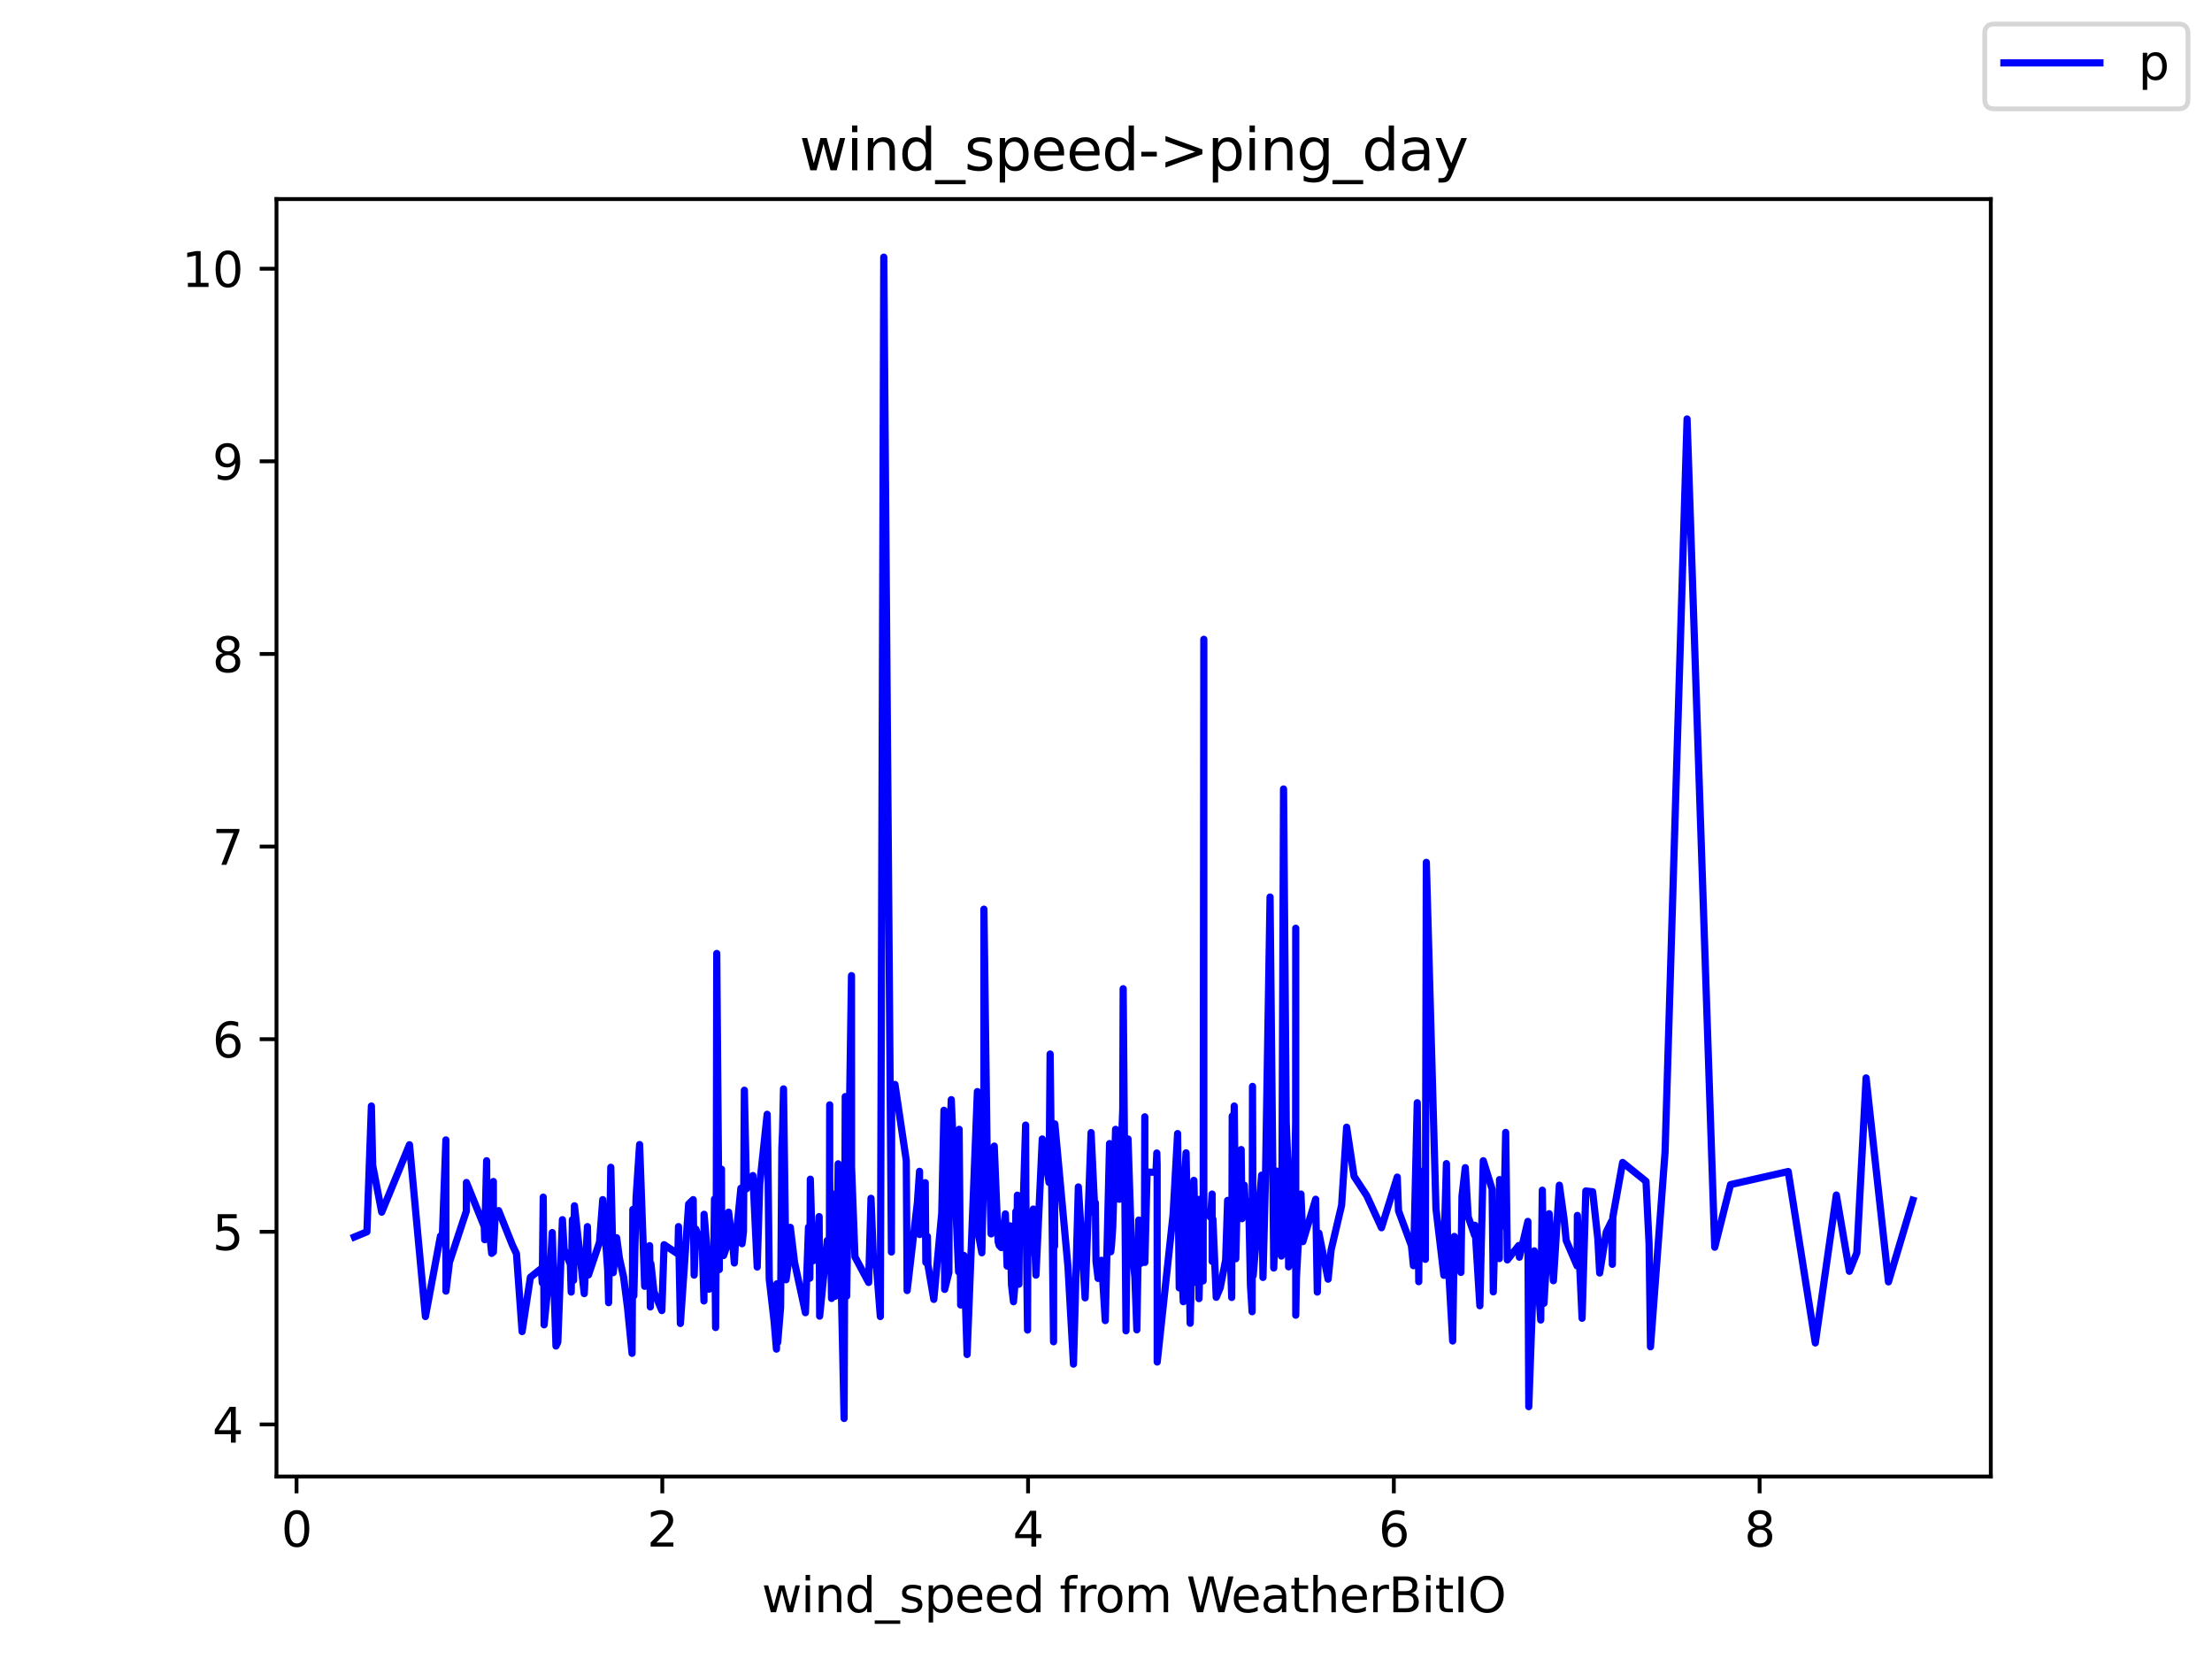 <?xml version="1.0" encoding="utf-8" standalone="no"?>
<!DOCTYPE svg PUBLIC "-//W3C//DTD SVG 1.1//EN"
  "http://www.w3.org/Graphics/SVG/1.1/DTD/svg11.dtd">
<svg height="345.6pt" version="1.1" viewBox="0 0 460.8 345.6" width="460.8pt" xmlns="http://www.w3.org/2000/svg" xmlns:xlink="http://www.w3.org/1999/xlink">
 <defs>
  <style type="text/css">*{stroke-linecap:butt;stroke-linejoin:round;}</style>
 </defs>
 <g id="figure_1">
  <g id="patch_1">
   <path d="M 0 345.6 
L 460.8 345.6 
L 460.8 0 
L 0 0 
z
" style="fill:#ffffff;"/>
  </g>
  <g id="axes_1">
   <g id="patch_2">
    <path d="M 57.6 307.584 
L 414.72 307.584 
L 414.72 41.472 
L 57.6 41.472 
z
" style="fill:#ffffff;"/>
   </g>
   <g id="matplotlib.axis_1">
    <g id="xtick_1">
     <g id="line2d_1">
      <defs>
       <path d="M 0 0 
L 0 3.5 
" id="m68c846183b" style="stroke:#000000;stroke-width:0.8;"/>
      </defs>
      <g>
       <use style="stroke:#000000;stroke-width:0.8;" x="61.773" xlink:href="#m68c846183b" y="307.584"/>
      </g>
     </g>
     <g id="text_1">
      <!-- 0 -->
      <g transform="translate(58.592 322.182)scale(0.1 -0.1)">
       <defs>
        <path d="M 2034 4250 
Q 1547 4250 1301 3770 
Q 1056 3291 1056 2328 
Q 1056 1369 1301 889 
Q 1547 409 2034 409 
Q 2525 409 2770 889 
Q 3016 1369 3016 2328 
Q 3016 3291 2770 3770 
Q 2525 4250 2034 4250 
z
M 2034 4750 
Q 2819 4750 3233 4129 
Q 3647 3509 3647 2328 
Q 3647 1150 3233 529 
Q 2819 -91 2034 -91 
Q 1250 -91 836 529 
Q 422 1150 422 2328 
Q 422 3509 836 4129 
Q 1250 4750 2034 4750 
z
" id="DejaVuSans-30" transform="scale(0.016)"/>
       </defs>
       <use xlink:href="#DejaVuSans-30"/>
      </g>
     </g>
    </g>
    <g id="xtick_2">
     <g id="line2d_2">
      <g>
       <use style="stroke:#000000;stroke-width:0.8;" x="137.969" xlink:href="#m68c846183b" y="307.584"/>
      </g>
     </g>
     <g id="text_2">
      <!-- 2 -->
      <g transform="translate(134.788 322.182)scale(0.1 -0.1)">
       <defs>
        <path d="M 1228 531 
L 3431 531 
L 3431 0 
L 469 0 
L 469 531 
Q 828 903 1448 1529 
Q 2069 2156 2228 2338 
Q 2531 2678 2651 2914 
Q 2772 3150 2772 3378 
Q 2772 3750 2511 3984 
Q 2250 4219 1831 4219 
Q 1534 4219 1204 4116 
Q 875 4013 500 3803 
L 500 4441 
Q 881 4594 1212 4672 
Q 1544 4750 1819 4750 
Q 2544 4750 2975 4387 
Q 3406 4025 3406 3419 
Q 3406 3131 3298 2873 
Q 3191 2616 2906 2266 
Q 2828 2175 2409 1742 
Q 1991 1309 1228 531 
z
" id="DejaVuSans-32" transform="scale(0.016)"/>
       </defs>
       <use xlink:href="#DejaVuSans-32"/>
      </g>
     </g>
    </g>
    <g id="xtick_3">
     <g id="line2d_3">
      <g>
       <use style="stroke:#000000;stroke-width:0.8;" x="214.165" xlink:href="#m68c846183b" y="307.584"/>
      </g>
     </g>
     <g id="text_3">
      <!-- 4 -->
      <g transform="translate(210.984 322.182)scale(0.1 -0.1)">
       <defs>
        <path d="M 2419 4116 
L 825 1625 
L 2419 1625 
L 2419 4116 
z
M 2253 4666 
L 3047 4666 
L 3047 1625 
L 3713 1625 
L 3713 1100 
L 3047 1100 
L 3047 0 
L 2419 0 
L 2419 1100 
L 313 1100 
L 313 1709 
L 2253 4666 
z
" id="DejaVuSans-34" transform="scale(0.016)"/>
       </defs>
       <use xlink:href="#DejaVuSans-34"/>
      </g>
     </g>
    </g>
    <g id="xtick_4">
     <g id="line2d_4">
      <g>
       <use style="stroke:#000000;stroke-width:0.8;" x="290.361" xlink:href="#m68c846183b" y="307.584"/>
      </g>
     </g>
     <g id="text_4">
      <!-- 6 -->
      <g transform="translate(287.18 322.182)scale(0.1 -0.1)">
       <defs>
        <path d="M 2113 2584 
Q 1688 2584 1439 2293 
Q 1191 2003 1191 1497 
Q 1191 994 1439 701 
Q 1688 409 2113 409 
Q 2538 409 2786 701 
Q 3034 994 3034 1497 
Q 3034 2003 2786 2293 
Q 2538 2584 2113 2584 
z
M 3366 4563 
L 3366 3988 
Q 3128 4100 2886 4159 
Q 2644 4219 2406 4219 
Q 1781 4219 1451 3797 
Q 1122 3375 1075 2522 
Q 1259 2794 1537 2939 
Q 1816 3084 2150 3084 
Q 2853 3084 3261 2657 
Q 3669 2231 3669 1497 
Q 3669 778 3244 343 
Q 2819 -91 2113 -91 
Q 1303 -91 875 529 
Q 447 1150 447 2328 
Q 447 3434 972 4092 
Q 1497 4750 2381 4750 
Q 2619 4750 2861 4703 
Q 3103 4656 3366 4563 
z
" id="DejaVuSans-36" transform="scale(0.016)"/>
       </defs>
       <use xlink:href="#DejaVuSans-36"/>
      </g>
     </g>
    </g>
    <g id="xtick_5">
     <g id="line2d_5">
      <g>
       <use style="stroke:#000000;stroke-width:0.8;" x="366.557" xlink:href="#m68c846183b" y="307.584"/>
      </g>
     </g>
     <g id="text_5">
      <!-- 8 -->
      <g transform="translate(363.376 322.182)scale(0.1 -0.1)">
       <defs>
        <path d="M 2034 2216 
Q 1584 2216 1326 1975 
Q 1069 1734 1069 1313 
Q 1069 891 1326 650 
Q 1584 409 2034 409 
Q 2484 409 2743 651 
Q 3003 894 3003 1313 
Q 3003 1734 2745 1975 
Q 2488 2216 2034 2216 
z
M 1403 2484 
Q 997 2584 770 2862 
Q 544 3141 544 3541 
Q 544 4100 942 4425 
Q 1341 4750 2034 4750 
Q 2731 4750 3128 4425 
Q 3525 4100 3525 3541 
Q 3525 3141 3298 2862 
Q 3072 2584 2669 2484 
Q 3125 2378 3379 2068 
Q 3634 1759 3634 1313 
Q 3634 634 3220 271 
Q 2806 -91 2034 -91 
Q 1263 -91 848 271 
Q 434 634 434 1313 
Q 434 1759 690 2068 
Q 947 2378 1403 2484 
z
M 1172 3481 
Q 1172 3119 1398 2916 
Q 1625 2713 2034 2713 
Q 2441 2713 2670 2916 
Q 2900 3119 2900 3481 
Q 2900 3844 2670 4047 
Q 2441 4250 2034 4250 
Q 1625 4250 1398 4047 
Q 1172 3844 1172 3481 
z
" id="DejaVuSans-38" transform="scale(0.016)"/>
       </defs>
       <use xlink:href="#DejaVuSans-38"/>
      </g>
     </g>
    </g>
    <g id="text_6">
     <!-- wind_speed from WeatherBitIO -->
     <g transform="translate(158.68 335.861)scale(0.1 -0.1)">
      <defs>
       <path d="M 269 3500 
L 844 3500 
L 1563 769 
L 2278 3500 
L 2956 3500 
L 3675 769 
L 4391 3500 
L 4966 3500 
L 4050 0 
L 3372 0 
L 2619 2869 
L 1863 0 
L 1184 0 
L 269 3500 
z
" id="DejaVuSans-77" transform="scale(0.016)"/>
       <path d="M 603 3500 
L 1178 3500 
L 1178 0 
L 603 0 
L 603 3500 
z
M 603 4863 
L 1178 4863 
L 1178 4134 
L 603 4134 
L 603 4863 
z
" id="DejaVuSans-69" transform="scale(0.016)"/>
       <path d="M 3513 2113 
L 3513 0 
L 2938 0 
L 2938 2094 
Q 2938 2591 2744 2837 
Q 2550 3084 2163 3084 
Q 1697 3084 1428 2787 
Q 1159 2491 1159 1978 
L 1159 0 
L 581 0 
L 581 3500 
L 1159 3500 
L 1159 2956 
Q 1366 3272 1645 3428 
Q 1925 3584 2291 3584 
Q 2894 3584 3203 3211 
Q 3513 2838 3513 2113 
z
" id="DejaVuSans-6e" transform="scale(0.016)"/>
       <path d="M 2906 2969 
L 2906 4863 
L 3481 4863 
L 3481 0 
L 2906 0 
L 2906 525 
Q 2725 213 2448 61 
Q 2172 -91 1784 -91 
Q 1150 -91 751 415 
Q 353 922 353 1747 
Q 353 2572 751 3078 
Q 1150 3584 1784 3584 
Q 2172 3584 2448 3432 
Q 2725 3281 2906 2969 
z
M 947 1747 
Q 947 1113 1208 752 
Q 1469 391 1925 391 
Q 2381 391 2643 752 
Q 2906 1113 2906 1747 
Q 2906 2381 2643 2742 
Q 2381 3103 1925 3103 
Q 1469 3103 1208 2742 
Q 947 2381 947 1747 
z
" id="DejaVuSans-64" transform="scale(0.016)"/>
       <path d="M 3263 -1063 
L 3263 -1509 
L -63 -1509 
L -63 -1063 
L 3263 -1063 
z
" id="DejaVuSans-5f" transform="scale(0.016)"/>
       <path d="M 2834 3397 
L 2834 2853 
Q 2591 2978 2328 3040 
Q 2066 3103 1784 3103 
Q 1356 3103 1142 2972 
Q 928 2841 928 2578 
Q 928 2378 1081 2264 
Q 1234 2150 1697 2047 
L 1894 2003 
Q 2506 1872 2764 1633 
Q 3022 1394 3022 966 
Q 3022 478 2636 193 
Q 2250 -91 1575 -91 
Q 1294 -91 989 -36 
Q 684 19 347 128 
L 347 722 
Q 666 556 975 473 
Q 1284 391 1588 391 
Q 1994 391 2212 530 
Q 2431 669 2431 922 
Q 2431 1156 2273 1281 
Q 2116 1406 1581 1522 
L 1381 1569 
Q 847 1681 609 1914 
Q 372 2147 372 2553 
Q 372 3047 722 3315 
Q 1072 3584 1716 3584 
Q 2034 3584 2315 3537 
Q 2597 3491 2834 3397 
z
" id="DejaVuSans-73" transform="scale(0.016)"/>
       <path d="M 1159 525 
L 1159 -1331 
L 581 -1331 
L 581 3500 
L 1159 3500 
L 1159 2969 
Q 1341 3281 1617 3432 
Q 1894 3584 2278 3584 
Q 2916 3584 3314 3078 
Q 3713 2572 3713 1747 
Q 3713 922 3314 415 
Q 2916 -91 2278 -91 
Q 1894 -91 1617 61 
Q 1341 213 1159 525 
z
M 3116 1747 
Q 3116 2381 2855 2742 
Q 2594 3103 2138 3103 
Q 1681 3103 1420 2742 
Q 1159 2381 1159 1747 
Q 1159 1113 1420 752 
Q 1681 391 2138 391 
Q 2594 391 2855 752 
Q 3116 1113 3116 1747 
z
" id="DejaVuSans-70" transform="scale(0.016)"/>
       <path d="M 3597 1894 
L 3597 1613 
L 953 1613 
Q 991 1019 1311 708 
Q 1631 397 2203 397 
Q 2534 397 2845 478 
Q 3156 559 3463 722 
L 3463 178 
Q 3153 47 2828 -22 
Q 2503 -91 2169 -91 
Q 1331 -91 842 396 
Q 353 884 353 1716 
Q 353 2575 817 3079 
Q 1281 3584 2069 3584 
Q 2775 3584 3186 3129 
Q 3597 2675 3597 1894 
z
M 3022 2063 
Q 3016 2534 2758 2815 
Q 2500 3097 2075 3097 
Q 1594 3097 1305 2825 
Q 1016 2553 972 2059 
L 3022 2063 
z
" id="DejaVuSans-65" transform="scale(0.016)"/>
       <path id="DejaVuSans-20" transform="scale(0.016)"/>
       <path d="M 2375 4863 
L 2375 4384 
L 1825 4384 
Q 1516 4384 1395 4259 
Q 1275 4134 1275 3809 
L 1275 3500 
L 2222 3500 
L 2222 3053 
L 1275 3053 
L 1275 0 
L 697 0 
L 697 3053 
L 147 3053 
L 147 3500 
L 697 3500 
L 697 3744 
Q 697 4328 969 4595 
Q 1241 4863 1831 4863 
L 2375 4863 
z
" id="DejaVuSans-66" transform="scale(0.016)"/>
       <path d="M 2631 2963 
Q 2534 3019 2420 3045 
Q 2306 3072 2169 3072 
Q 1681 3072 1420 2755 
Q 1159 2438 1159 1844 
L 1159 0 
L 581 0 
L 581 3500 
L 1159 3500 
L 1159 2956 
Q 1341 3275 1631 3429 
Q 1922 3584 2338 3584 
Q 2397 3584 2469 3576 
Q 2541 3569 2628 3553 
L 2631 2963 
z
" id="DejaVuSans-72" transform="scale(0.016)"/>
       <path d="M 1959 3097 
Q 1497 3097 1228 2736 
Q 959 2375 959 1747 
Q 959 1119 1226 758 
Q 1494 397 1959 397 
Q 2419 397 2687 759 
Q 2956 1122 2956 1747 
Q 2956 2369 2687 2733 
Q 2419 3097 1959 3097 
z
M 1959 3584 
Q 2709 3584 3137 3096 
Q 3566 2609 3566 1747 
Q 3566 888 3137 398 
Q 2709 -91 1959 -91 
Q 1206 -91 779 398 
Q 353 888 353 1747 
Q 353 2609 779 3096 
Q 1206 3584 1959 3584 
z
" id="DejaVuSans-6f" transform="scale(0.016)"/>
       <path d="M 3328 2828 
Q 3544 3216 3844 3400 
Q 4144 3584 4550 3584 
Q 5097 3584 5394 3201 
Q 5691 2819 5691 2113 
L 5691 0 
L 5113 0 
L 5113 2094 
Q 5113 2597 4934 2840 
Q 4756 3084 4391 3084 
Q 3944 3084 3684 2787 
Q 3425 2491 3425 1978 
L 3425 0 
L 2847 0 
L 2847 2094 
Q 2847 2600 2669 2842 
Q 2491 3084 2119 3084 
Q 1678 3084 1418 2786 
Q 1159 2488 1159 1978 
L 1159 0 
L 581 0 
L 581 3500 
L 1159 3500 
L 1159 2956 
Q 1356 3278 1631 3431 
Q 1906 3584 2284 3584 
Q 2666 3584 2933 3390 
Q 3200 3197 3328 2828 
z
" id="DejaVuSans-6d" transform="scale(0.016)"/>
       <path d="M 213 4666 
L 850 4666 
L 1831 722 
L 2809 4666 
L 3519 4666 
L 4500 722 
L 5478 4666 
L 6119 4666 
L 4947 0 
L 4153 0 
L 3169 4050 
L 2175 0 
L 1381 0 
L 213 4666 
z
" id="DejaVuSans-57" transform="scale(0.016)"/>
       <path d="M 2194 1759 
Q 1497 1759 1228 1600 
Q 959 1441 959 1056 
Q 959 750 1161 570 
Q 1363 391 1709 391 
Q 2188 391 2477 730 
Q 2766 1069 2766 1631 
L 2766 1759 
L 2194 1759 
z
M 3341 1997 
L 3341 0 
L 2766 0 
L 2766 531 
Q 2569 213 2275 61 
Q 1981 -91 1556 -91 
Q 1019 -91 701 211 
Q 384 513 384 1019 
Q 384 1609 779 1909 
Q 1175 2209 1959 2209 
L 2766 2209 
L 2766 2266 
Q 2766 2663 2505 2880 
Q 2244 3097 1772 3097 
Q 1472 3097 1187 3025 
Q 903 2953 641 2809 
L 641 3341 
Q 956 3463 1253 3523 
Q 1550 3584 1831 3584 
Q 2591 3584 2966 3190 
Q 3341 2797 3341 1997 
z
" id="DejaVuSans-61" transform="scale(0.016)"/>
       <path d="M 1172 4494 
L 1172 3500 
L 2356 3500 
L 2356 3053 
L 1172 3053 
L 1172 1153 
Q 1172 725 1289 603 
Q 1406 481 1766 481 
L 2356 481 
L 2356 0 
L 1766 0 
Q 1100 0 847 248 
Q 594 497 594 1153 
L 594 3053 
L 172 3053 
L 172 3500 
L 594 3500 
L 594 4494 
L 1172 4494 
z
" id="DejaVuSans-74" transform="scale(0.016)"/>
       <path d="M 3513 2113 
L 3513 0 
L 2938 0 
L 2938 2094 
Q 2938 2591 2744 2837 
Q 2550 3084 2163 3084 
Q 1697 3084 1428 2787 
Q 1159 2491 1159 1978 
L 1159 0 
L 581 0 
L 581 4863 
L 1159 4863 
L 1159 2956 
Q 1366 3272 1645 3428 
Q 1925 3584 2291 3584 
Q 2894 3584 3203 3211 
Q 3513 2838 3513 2113 
z
" id="DejaVuSans-68" transform="scale(0.016)"/>
       <path d="M 1259 2228 
L 1259 519 
L 2272 519 
Q 2781 519 3026 730 
Q 3272 941 3272 1375 
Q 3272 1813 3026 2020 
Q 2781 2228 2272 2228 
L 1259 2228 
z
M 1259 4147 
L 1259 2741 
L 2194 2741 
Q 2656 2741 2882 2914 
Q 3109 3088 3109 3444 
Q 3109 3797 2882 3972 
Q 2656 4147 2194 4147 
L 1259 4147 
z
M 628 4666 
L 2241 4666 
Q 2963 4666 3353 4366 
Q 3744 4066 3744 3513 
Q 3744 3084 3544 2831 
Q 3344 2578 2956 2516 
Q 3422 2416 3680 2098 
Q 3938 1781 3938 1306 
Q 3938 681 3513 340 
Q 3088 0 2303 0 
L 628 0 
L 628 4666 
z
" id="DejaVuSans-42" transform="scale(0.016)"/>
       <path d="M 628 4666 
L 1259 4666 
L 1259 0 
L 628 0 
L 628 4666 
z
" id="DejaVuSans-49" transform="scale(0.016)"/>
       <path d="M 2522 4238 
Q 1834 4238 1429 3725 
Q 1025 3213 1025 2328 
Q 1025 1447 1429 934 
Q 1834 422 2522 422 
Q 3209 422 3611 934 
Q 4013 1447 4013 2328 
Q 4013 3213 3611 3725 
Q 3209 4238 2522 4238 
z
M 2522 4750 
Q 3503 4750 4090 4092 
Q 4678 3434 4678 2328 
Q 4678 1225 4090 567 
Q 3503 -91 2522 -91 
Q 1538 -91 948 565 
Q 359 1222 359 2328 
Q 359 3434 948 4092 
Q 1538 4750 2522 4750 
z
" id="DejaVuSans-4f" transform="scale(0.016)"/>
      </defs>
      <use xlink:href="#DejaVuSans-77"/>
      <use x="81.787" xlink:href="#DejaVuSans-69"/>
      <use x="109.57" xlink:href="#DejaVuSans-6e"/>
      <use x="172.949" xlink:href="#DejaVuSans-64"/>
      <use x="236.426" xlink:href="#DejaVuSans-5f"/>
      <use x="286.426" xlink:href="#DejaVuSans-73"/>
      <use x="338.525" xlink:href="#DejaVuSans-70"/>
      <use x="402.002" xlink:href="#DejaVuSans-65"/>
      <use x="463.525" xlink:href="#DejaVuSans-65"/>
      <use x="525.049" xlink:href="#DejaVuSans-64"/>
      <use x="588.525" xlink:href="#DejaVuSans-20"/>
      <use x="620.312" xlink:href="#DejaVuSans-66"/>
      <use x="655.518" xlink:href="#DejaVuSans-72"/>
      <use x="694.381" xlink:href="#DejaVuSans-6f"/>
      <use x="755.562" xlink:href="#DejaVuSans-6d"/>
      <use x="852.975" xlink:href="#DejaVuSans-20"/>
      <use x="884.762" xlink:href="#DejaVuSans-57"/>
      <use x="977.764" xlink:href="#DejaVuSans-65"/>
      <use x="1039.287" xlink:href="#DejaVuSans-61"/>
      <use x="1100.566" xlink:href="#DejaVuSans-74"/>
      <use x="1139.775" xlink:href="#DejaVuSans-68"/>
      <use x="1203.154" xlink:href="#DejaVuSans-65"/>
      <use x="1264.678" xlink:href="#DejaVuSans-72"/>
      <use x="1305.791" xlink:href="#DejaVuSans-42"/>
      <use x="1374.395" xlink:href="#DejaVuSans-69"/>
      <use x="1402.178" xlink:href="#DejaVuSans-74"/>
      <use x="1441.387" xlink:href="#DejaVuSans-49"/>
      <use x="1470.879" xlink:href="#DejaVuSans-4f"/>
     </g>
    </g>
   </g>
   <g id="matplotlib.axis_2">
    <g id="ytick_1">
     <g id="line2d_6">
      <defs>
       <path d="M 0 0 
L -3.5 0 
" id="m492827ed43" style="stroke:#000000;stroke-width:0.8;"/>
      </defs>
      <g>
       <use style="stroke:#000000;stroke-width:0.8;" x="57.6" xlink:href="#m492827ed43" y="296.732"/>
      </g>
     </g>
     <g id="text_7">
      <!-- 4 -->
      <g transform="translate(44.237 300.531)scale(0.1 -0.1)">
       <use xlink:href="#DejaVuSans-34"/>
      </g>
     </g>
    </g>
    <g id="ytick_2">
     <g id="line2d_7">
      <g>
       <use style="stroke:#000000;stroke-width:0.8;" x="57.6" xlink:href="#m492827ed43" y="256.606"/>
      </g>
     </g>
     <g id="text_8">
      <!-- 5 -->
      <g transform="translate(44.237 260.405)scale(0.1 -0.1)">
       <defs>
        <path d="M 691 4666 
L 3169 4666 
L 3169 4134 
L 1269 4134 
L 1269 2991 
Q 1406 3038 1543 3061 
Q 1681 3084 1819 3084 
Q 2600 3084 3056 2656 
Q 3513 2228 3513 1497 
Q 3513 744 3044 326 
Q 2575 -91 1722 -91 
Q 1428 -91 1123 -41 
Q 819 9 494 109 
L 494 744 
Q 775 591 1075 516 
Q 1375 441 1709 441 
Q 2250 441 2565 725 
Q 2881 1009 2881 1497 
Q 2881 1984 2565 2268 
Q 2250 2553 1709 2553 
Q 1456 2553 1204 2497 
Q 953 2441 691 2322 
L 691 4666 
z
" id="DejaVuSans-35" transform="scale(0.016)"/>
       </defs>
       <use xlink:href="#DejaVuSans-35"/>
      </g>
     </g>
    </g>
    <g id="ytick_3">
     <g id="line2d_8">
      <g>
       <use style="stroke:#000000;stroke-width:0.8;" x="57.6" xlink:href="#m492827ed43" y="216.48"/>
      </g>
     </g>
     <g id="text_9">
      <!-- 6 -->
      <g transform="translate(44.237 220.279)scale(0.1 -0.1)">
       <use xlink:href="#DejaVuSans-36"/>
      </g>
     </g>
    </g>
    <g id="ytick_4">
     <g id="line2d_9">
      <g>
       <use style="stroke:#000000;stroke-width:0.8;" x="57.6" xlink:href="#m492827ed43" y="176.354"/>
      </g>
     </g>
     <g id="text_10">
      <!-- 7 -->
      <g transform="translate(44.237 180.153)scale(0.1 -0.1)">
       <defs>
        <path d="M 525 4666 
L 3525 4666 
L 3525 4397 
L 1831 0 
L 1172 0 
L 2766 4134 
L 525 4134 
L 525 4666 
z
" id="DejaVuSans-37" transform="scale(0.016)"/>
       </defs>
       <use xlink:href="#DejaVuSans-37"/>
      </g>
     </g>
    </g>
    <g id="ytick_5">
     <g id="line2d_10">
      <g>
       <use style="stroke:#000000;stroke-width:0.8;" x="57.6" xlink:href="#m492827ed43" y="136.228"/>
      </g>
     </g>
     <g id="text_11">
      <!-- 8 -->
      <g transform="translate(44.237 140.027)scale(0.1 -0.1)">
       <use xlink:href="#DejaVuSans-38"/>
      </g>
     </g>
    </g>
    <g id="ytick_6">
     <g id="line2d_11">
      <g>
       <use style="stroke:#000000;stroke-width:0.8;" x="57.6" xlink:href="#m492827ed43" y="96.102"/>
      </g>
     </g>
     <g id="text_12">
      <!-- 9 -->
      <g transform="translate(44.237 99.901)scale(0.1 -0.1)">
       <defs>
        <path d="M 703 97 
L 703 672 
Q 941 559 1184 500 
Q 1428 441 1663 441 
Q 2288 441 2617 861 
Q 2947 1281 2994 2138 
Q 2813 1869 2534 1725 
Q 2256 1581 1919 1581 
Q 1219 1581 811 2004 
Q 403 2428 403 3163 
Q 403 3881 828 4315 
Q 1253 4750 1959 4750 
Q 2769 4750 3195 4129 
Q 3622 3509 3622 2328 
Q 3622 1225 3098 567 
Q 2575 -91 1691 -91 
Q 1453 -91 1209 -44 
Q 966 3 703 97 
z
M 1959 2075 
Q 2384 2075 2632 2365 
Q 2881 2656 2881 3163 
Q 2881 3666 2632 3958 
Q 2384 4250 1959 4250 
Q 1534 4250 1286 3958 
Q 1038 3666 1038 3163 
Q 1038 2656 1286 2365 
Q 1534 2075 1959 2075 
z
" id="DejaVuSans-39" transform="scale(0.016)"/>
       </defs>
       <use xlink:href="#DejaVuSans-39"/>
      </g>
     </g>
    </g>
    <g id="ytick_7">
     <g id="line2d_12">
      <g>
       <use style="stroke:#000000;stroke-width:0.8;" x="57.6" xlink:href="#m492827ed43" y="55.976"/>
      </g>
     </g>
     <g id="text_13">
      <!-- 10 -->
      <g transform="translate(37.875 59.775)scale(0.1 -0.1)">
       <defs>
        <path d="M 794 531 
L 1825 531 
L 1825 4091 
L 703 3866 
L 703 4441 
L 1819 4666 
L 2450 4666 
L 2450 531 
L 3481 531 
L 3481 0 
L 794 0 
L 794 531 
z
" id="DejaVuSans-31" transform="scale(0.016)"/>
       </defs>
       <use xlink:href="#DejaVuSans-31"/>
       <use x="63.623" xlink:href="#DejaVuSans-30"/>
      </g>
     </g>
    </g>
   </g>
   <g id="line2d_13">
    <path clip-path="url(#pe1e10578d3)" d="M 73.833 257.689 
L 76.437 256.606 
L 77.368 230.404 
L 77.637 242.762 
L 79.516 252.513 
L 85.303 238.469 
L 88.625 274.261 
L 91.757 257.489 
L 92.12 258.371 
L 92.885 237.466 
L 92.903 268.965 
L 93.632 262.946 
L 97.142 252.312 
L 97.167 246.334 
L 100.885 255.522 
L 100.97 258.251 
L 101.375 241.799 
L 101.431 251.63 
L 102.426 261.1 
L 102.779 246.133 
L 102.782 260.819 
L 103.143 253.316 
L 103.874 252.192 
L 106.76 259.415 
L 107.592 261.18 
L 108.764 277.391 
L 110.489 266.076 
L 112.751 264.27 
L 112.965 267.239 
L 113.165 249.383 
L 113.348 275.987 
L 114.76 261.902 
L 115.039 256.766 
L 115.823 280.401 
L 116.204 279.598 
L 117.162 254.078 
L 117.515 260.257 
L 118.822 263.387 
L 118.99 269.165 
L 119.241 254.078 
L 119.488 266.718 
L 119.668 251.189 
L 121.71 269.486 
L 122.372 255.522 
L 122.591 265.594 
L 124.891 258.773 
L 125.562 249.905 
L 126.597 264.631 
L 126.785 271.372 
L 127.241 243.164 
L 127.75 265.113 
L 128.459 257.85 
L 129.035 262.103 
L 129.902 265.995 
L 130.732 272.496 
L 131.669 281.925 
L 131.835 251.951 
L 131.851 267.4 
L 132.04 269.928 
L 132.511 249.383 
L 133.243 238.429 
L 134.296 267.962 
L 135.328 259.495 
L 135.475 272.255 
L 135.591 263.227 
L 136.229 269.085 
L 137.876 273.017 
L 138.338 259.294 
L 141.219 261.22 
L 141.342 255.522 
L 141.736 275.706 
L 143.458 250.828 
L 144.404 249.905 
L 144.603 265.634 
L 144.956 256.044 
L 146.322 260.137 
L 146.645 271.011 
L 146.671 252.954 
L 147.167 258.773 
L 147.712 268.563 
L 147.741 261.501 
L 147.949 267.159 
L 148.66 265.072 
L 148.841 249.784 
L 149.073 276.549 
L 149.21 256.485 
L 149.313 198.624 
L 149.84 264.471 
L 149.957 245.571 
L 150.298 243.565 
L 150.344 258.933 
L 150.742 261.541 
L 151.75 258.572 
L 151.782 252.513 
L 152.691 259.736 
L 152.979 263.106 
L 153.257 257.77 
L 153.512 255.924 
L 154.34 247.537 
L 154.579 259.094 
L 154.876 256.606 
L 155.065 227.113 
L 155.5 247.658 
L 156.843 244.889 
L 157.74 263.949 
L 158.266 246.695 
L 159.813 232.129 
L 159.953 239.472 
L 160.247 266.437 
L 161.251 275.184 
L 161.75 281.043 
L 161.841 267.44 
L 162.014 279.638 
L 162.615 272.335 
L 162.875 239.271 
L 163.024 235.74 
L 163.218 226.832 
L 163.745 266.597 
L 164.438 261.461 
L 164.457 262.424 
L 164.638 255.683 
L 165.523 262.986 
L 167.786 273.459 
L 168.424 255.643 
L 168.704 266.276 
L 168.806 245.651 
L 169.238 260.618 
L 169.422 262.625 
L 170.317 260.458 
L 170.639 253.436 
L 170.75 274.181 
L 172.333 258.412 
L 172.783 259.254 
L 172.841 230.163 
L 172.845 245.651 
L 173.229 270.489 
L 173.291 252.714 
L 173.345 267.761 
L 173.493 248.741 
L 173.972 270.048 
L 173.986 250.507 
L 174.375 262.825 
L 174.608 242.441 
L 174.849 246.414 
L 174.874 250.426 
L 175.842 295.488 
L 176.081 228.437 
L 176.144 265.474 
L 176.375 270.008 
L 177.383 203.238 
L 177.393 243.083 
L 178.104 261.822 
L 180.954 267.159 
L 181.447 249.624 
L 181.995 263.427 
L 182.413 263.187 
L 182.611 264.23 
L 183.389 274.261 
L 184.106 53.568 
L 185.698 260.819 
L 185.749 229.521 
L 186.438 225.909 
L 188.794 241.759 
L 188.974 268.844 
L 191.115 250.467 
L 191.556 244.006 
L 191.588 257.168 
L 192.747 246.374 
L 192.87 262.986 
L 193.196 257.569 
L 193.301 263.508 
L 194.53 270.69 
L 196.185 252.673 
L 196.643 231.286 
L 196.793 268.604 
L 197.671 265.072 
L 197.761 239.231 
L 198.169 229.079 
L 199.695 264.952 
L 199.805 235.259 
L 200.126 271.854 
L 200.499 269.888 
L 200.811 261.541 
L 201.462 282.166 
L 203.606 227.394 
L 203.898 257.489 
L 204.535 260.98 
L 204.96 241.358 
L 204.968 189.395 
L 205.686 243.766 
L 206.242 248.581 
L 206.47 257.047 
L 207.121 238.75 
L 207.934 258.692 
L 208.15 259.455 
L 208.594 259.896 
L 209.436 252.874 
L 209.796 263.748 
L 210.408 255.362 
L 210.719 267.681 
L 211.129 271.172 
L 211.558 265.995 
L 211.616 252.393 
L 211.845 261.26 
L 211.941 248.982 
L 212.25 267.52 
L 212.352 257.448 
L 212.828 249.102 
L 213.19 249.584 
L 213.657 234.376 
L 213.703 249.263 
L 214.057 277.07 
L 214.105 261.742 
L 215.254 251.871 
L 215.81 265.634 
L 217.124 237.265 
L 218.537 246.334 
L 218.758 219.569 
L 219.475 279.518 
L 219.494 255.763 
L 219.685 259.615 
L 219.743 234.135 
L 222.473 263.829 
L 223.623 284.172 
L 224.641 247.256 
L 226.05 270.369 
L 227.292 235.941 
L 228.092 252.834 
L 228.187 250.547 
L 228.315 262.745 
L 228.751 266.316 
L 229.259 262.946 
L 229.454 262.545 
L 230.248 275.104 
L 231.144 238.228 
L 231.388 260.779 
L 231.54 259.495 
L 231.811 255.563 
L 232.398 235.259 
L 233.176 249.825 
L 233.89 231.086 
L 233.977 205.967 
L 234.564 277.231 
L 234.988 237.265 
L 235.698 259.214 
L 236.42 266.076 
L 236.82 277.03 
L 237.227 254.158 
L 237.279 263.387 
L 238.401 262.705 
L 238.486 232.651 
L 238.496 262.986 
L 238.96 244.167 
L 240.82 244.207 
L 240.983 240.194 
L 241.052 242.602 
L 241.067 283.731 
L 244.369 253.075 
L 245.318 236.142 
L 245.657 268.283 
L 246.002 261.421 
L 246.503 271.172 
L 246.553 248.902 
L 247.081 240.154 
L 247.571 266.236 
L 247.744 266.477 
L 247.935 275.666 
L 248.707 245.892 
L 249.195 267.159 
L 249.722 249.865 
L 249.772 270.53 
L 250.208 253.316 
L 250.52 257.087 
L 250.631 266.838 
L 250.778 133.178 
L 250.782 251.991 
L 252.187 253.596 
L 252.504 248.741 
L 252.52 262.785 
L 252.667 253.958 
L 253.362 270.249 
L 254.187 268.283 
L 255.322 262.504 
L 255.737 250.065 
L 256.096 261.983 
L 256.192 258.251 
L 256.591 270.289 
L 256.695 232.49 
L 256.75 260.378 
L 256.803 256.766 
L 257.115 230.404 
L 257.435 262.223 
L 257.674 252.192 
L 258.555 239.472 
L 258.718 253.877 
L 259.212 246.895 
L 259.437 251.55 
L 259.83 250.587 
L 260.122 250.266 
L 260.495 267.761 
L 260.836 273.258 
L 260.92 226.311 
L 261.055 265.755 
L 262.814 244.809 
L 263.101 266.116 
L 263.615 245.812 
L 264.578 186.867 
L 265.349 264.15 
L 265.971 243.966 
L 266.487 256.887 
L 266.94 261.662 
L 267.008 258.331 
L 267.386 164.356 
L 267.948 233.935 
L 268.352 244.046 
L 268.441 263.909 
L 268.51 262.825 
L 269.376 263.026 
L 269.906 234.055 
L 269.927 193.367 
L 269.929 273.98 
L 270.072 265.915 
L 270.077 265.995 
L 271.015 248.741 
L 271.412 258.652 
L 274.078 249.825 
L 274.418 269.165 
L 274.751 256.887 
L 276.666 266.477 
L 277.298 260.378 
L 279.483 251.068 
L 280.527 234.817 
L 282.075 245.05 
L 284.709 249.062 
L 287.789 255.763 
L 291.072 245.21 
L 291.337 252.232 
L 294.025 259.495 
L 294.443 263.668 
L 295.241 229.721 
L 295.552 266.998 
L 295.713 243.846 
L 296.79 244.969 
L 296.925 262.344 
L 297.13 179.644 
L 299.136 251.791 
L 300.785 265.674 
L 300.953 255.282 
L 301.316 242.401 
L 301.593 261.26 
L 302.619 279.357 
L 302.958 257.569 
L 304.33 265.072 
L 304.56 249.183 
L 305.244 243.244 
L 305.855 253.476 
L 307.185 257.328 
L 307.244 255.242 
L 308.28 272.014 
L 308.988 241.799 
L 310.834 247.738 
L 311.081 269.125 
L 311.3 260.699 
L 312.337 262.183 
L 312.381 245.732 
L 313.258 255.402 
L 313.658 235.901 
L 314.008 262.464 
L 316.397 259.455 
L 316.518 261.902 
L 318.284 254.439 
L 318.474 293.04 
L 319.62 260.578 
L 320.18 263.909 
L 320.96 274.984 
L 321.293 247.939 
L 321.644 271.493 
L 322.72 252.834 
L 323.605 266.798 
L 324.843 246.895 
L 325.837 254.038 
L 326.263 258.412 
L 328.533 263.708 
L 328.598 253.195 
L 329.576 274.622 
L 330.357 248.099 
L 331.775 248.26 
L 332.855 258.05 
L 333.242 265.193 
L 334.623 256.646 
L 335.705 254.439 
L 335.883 263.387 
L 335.979 253.556 
L 338.023 242.16 
L 342.892 246.093 
L 343.532 259.094 
L 343.827 280.561 
L 346.863 239.994 
L 351.447 87.274 
L 357.209 259.816 
L 360.498 246.775 
L 372.514 244.046 
L 378.163 279.759 
L 382.544 248.942 
L 385.263 264.832 
L 386.809 260.98 
L 388.742 224.545 
L 393.403 267.039 
L 398.487 250.025 
L 398.487 250.025 
" style="fill:none;stroke:#0000ff;stroke-linecap:square;stroke-width:1.5;"/>
   </g>
   <g id="patch_3">
    <path d="M 57.6 307.584 
L 57.6 41.472 
" style="fill:none;stroke:#000000;stroke-linecap:square;stroke-linejoin:miter;stroke-width:0.8;"/>
   </g>
   <g id="patch_4">
    <path d="M 414.72 307.584 
L 414.72 41.472 
" style="fill:none;stroke:#000000;stroke-linecap:square;stroke-linejoin:miter;stroke-width:0.8;"/>
   </g>
   <g id="patch_5">
    <path d="M 57.6 307.584 
L 414.72 307.584 
" style="fill:none;stroke:#000000;stroke-linecap:square;stroke-linejoin:miter;stroke-width:0.8;"/>
   </g>
   <g id="patch_6">
    <path d="M 57.6 41.472 
L 414.72 41.472 
" style="fill:none;stroke:#000000;stroke-linecap:square;stroke-linejoin:miter;stroke-width:0.8;"/>
   </g>
   <g id="text_14">
    <!-- wind_speed-&gt;ping_day -->
    <g transform="translate(166.53 35.472)scale(0.12 -0.12)">
     <defs>
      <path d="M 313 2009 
L 1997 2009 
L 1997 1497 
L 313 1497 
L 313 2009 
z
" id="DejaVuSans-2d" transform="scale(0.016)"/>
      <path d="M 678 3150 
L 678 3719 
L 4684 2266 
L 4684 1747 
L 678 294 
L 678 863 
L 3897 2003 
L 678 3150 
z
" id="DejaVuSans-3e" transform="scale(0.016)"/>
      <path d="M 2906 1791 
Q 2906 2416 2648 2759 
Q 2391 3103 1925 3103 
Q 1463 3103 1205 2759 
Q 947 2416 947 1791 
Q 947 1169 1205 825 
Q 1463 481 1925 481 
Q 2391 481 2648 825 
Q 2906 1169 2906 1791 
z
M 3481 434 
Q 3481 -459 3084 -895 
Q 2688 -1331 1869 -1331 
Q 1566 -1331 1297 -1286 
Q 1028 -1241 775 -1147 
L 775 -588 
Q 1028 -725 1275 -790 
Q 1522 -856 1778 -856 
Q 2344 -856 2625 -561 
Q 2906 -266 2906 331 
L 2906 616 
Q 2728 306 2450 153 
Q 2172 0 1784 0 
Q 1141 0 747 490 
Q 353 981 353 1791 
Q 353 2603 747 3093 
Q 1141 3584 1784 3584 
Q 2172 3584 2450 3431 
Q 2728 3278 2906 2969 
L 2906 3500 
L 3481 3500 
L 3481 434 
z
" id="DejaVuSans-67" transform="scale(0.016)"/>
      <path d="M 2059 -325 
Q 1816 -950 1584 -1140 
Q 1353 -1331 966 -1331 
L 506 -1331 
L 506 -850 
L 844 -850 
Q 1081 -850 1212 -737 
Q 1344 -625 1503 -206 
L 1606 56 
L 191 3500 
L 800 3500 
L 1894 763 
L 2988 3500 
L 3597 3500 
L 2059 -325 
z
" id="DejaVuSans-79" transform="scale(0.016)"/>
     </defs>
     <use xlink:href="#DejaVuSans-77"/>
     <use x="81.787" xlink:href="#DejaVuSans-69"/>
     <use x="109.57" xlink:href="#DejaVuSans-6e"/>
     <use x="172.949" xlink:href="#DejaVuSans-64"/>
     <use x="236.426" xlink:href="#DejaVuSans-5f"/>
     <use x="286.426" xlink:href="#DejaVuSans-73"/>
     <use x="338.525" xlink:href="#DejaVuSans-70"/>
     <use x="402.002" xlink:href="#DejaVuSans-65"/>
     <use x="463.525" xlink:href="#DejaVuSans-65"/>
     <use x="525.049" xlink:href="#DejaVuSans-64"/>
     <use x="588.525" xlink:href="#DejaVuSans-2d"/>
     <use x="624.609" xlink:href="#DejaVuSans-3e"/>
     <use x="708.398" xlink:href="#DejaVuSans-70"/>
     <use x="771.875" xlink:href="#DejaVuSans-69"/>
     <use x="799.658" xlink:href="#DejaVuSans-6e"/>
     <use x="863.037" xlink:href="#DejaVuSans-67"/>
     <use x="926.514" xlink:href="#DejaVuSans-5f"/>
     <use x="976.514" xlink:href="#DejaVuSans-64"/>
     <use x="1039.99" xlink:href="#DejaVuSans-61"/>
     <use x="1101.27" xlink:href="#DejaVuSans-79"/>
    </g>
   </g>
  </g>
  <g id="legend_1">
   <g id="patch_7">
    <path d="M 415.452 22.678 
L 453.8 22.678 
Q 455.8 22.678 455.8 20.678 
L 455.8 7 
Q 455.8 5 453.8 5 
L 415.452 5 
Q 413.452 5 413.452 7 
L 413.452 20.678 
Q 413.452 22.678 415.452 22.678 
z
" style="fill:#ffffff;opacity:0.8;stroke:#cccccc;stroke-linejoin:miter;"/>
   </g>
   <g id="line2d_14">
    <path d="M 417.452 13.098 
L 437.452 13.098 
" style="fill:none;stroke:#0000ff;stroke-linecap:square;stroke-width:1.5;"/>
   </g>
   <g id="line2d_15"/>
   <g id="text_15">
    <!-- p -->
    <g transform="translate(445.452 16.598)scale(0.1 -0.1)">
     <use xlink:href="#DejaVuSans-70"/>
    </g>
   </g>
  </g>
 </g>
 <defs>
  <clipPath id="pe1e10578d3">
   <rect height="266.112" width="357.12" x="57.6" y="41.472"/>
  </clipPath>
 </defs>
</svg>
